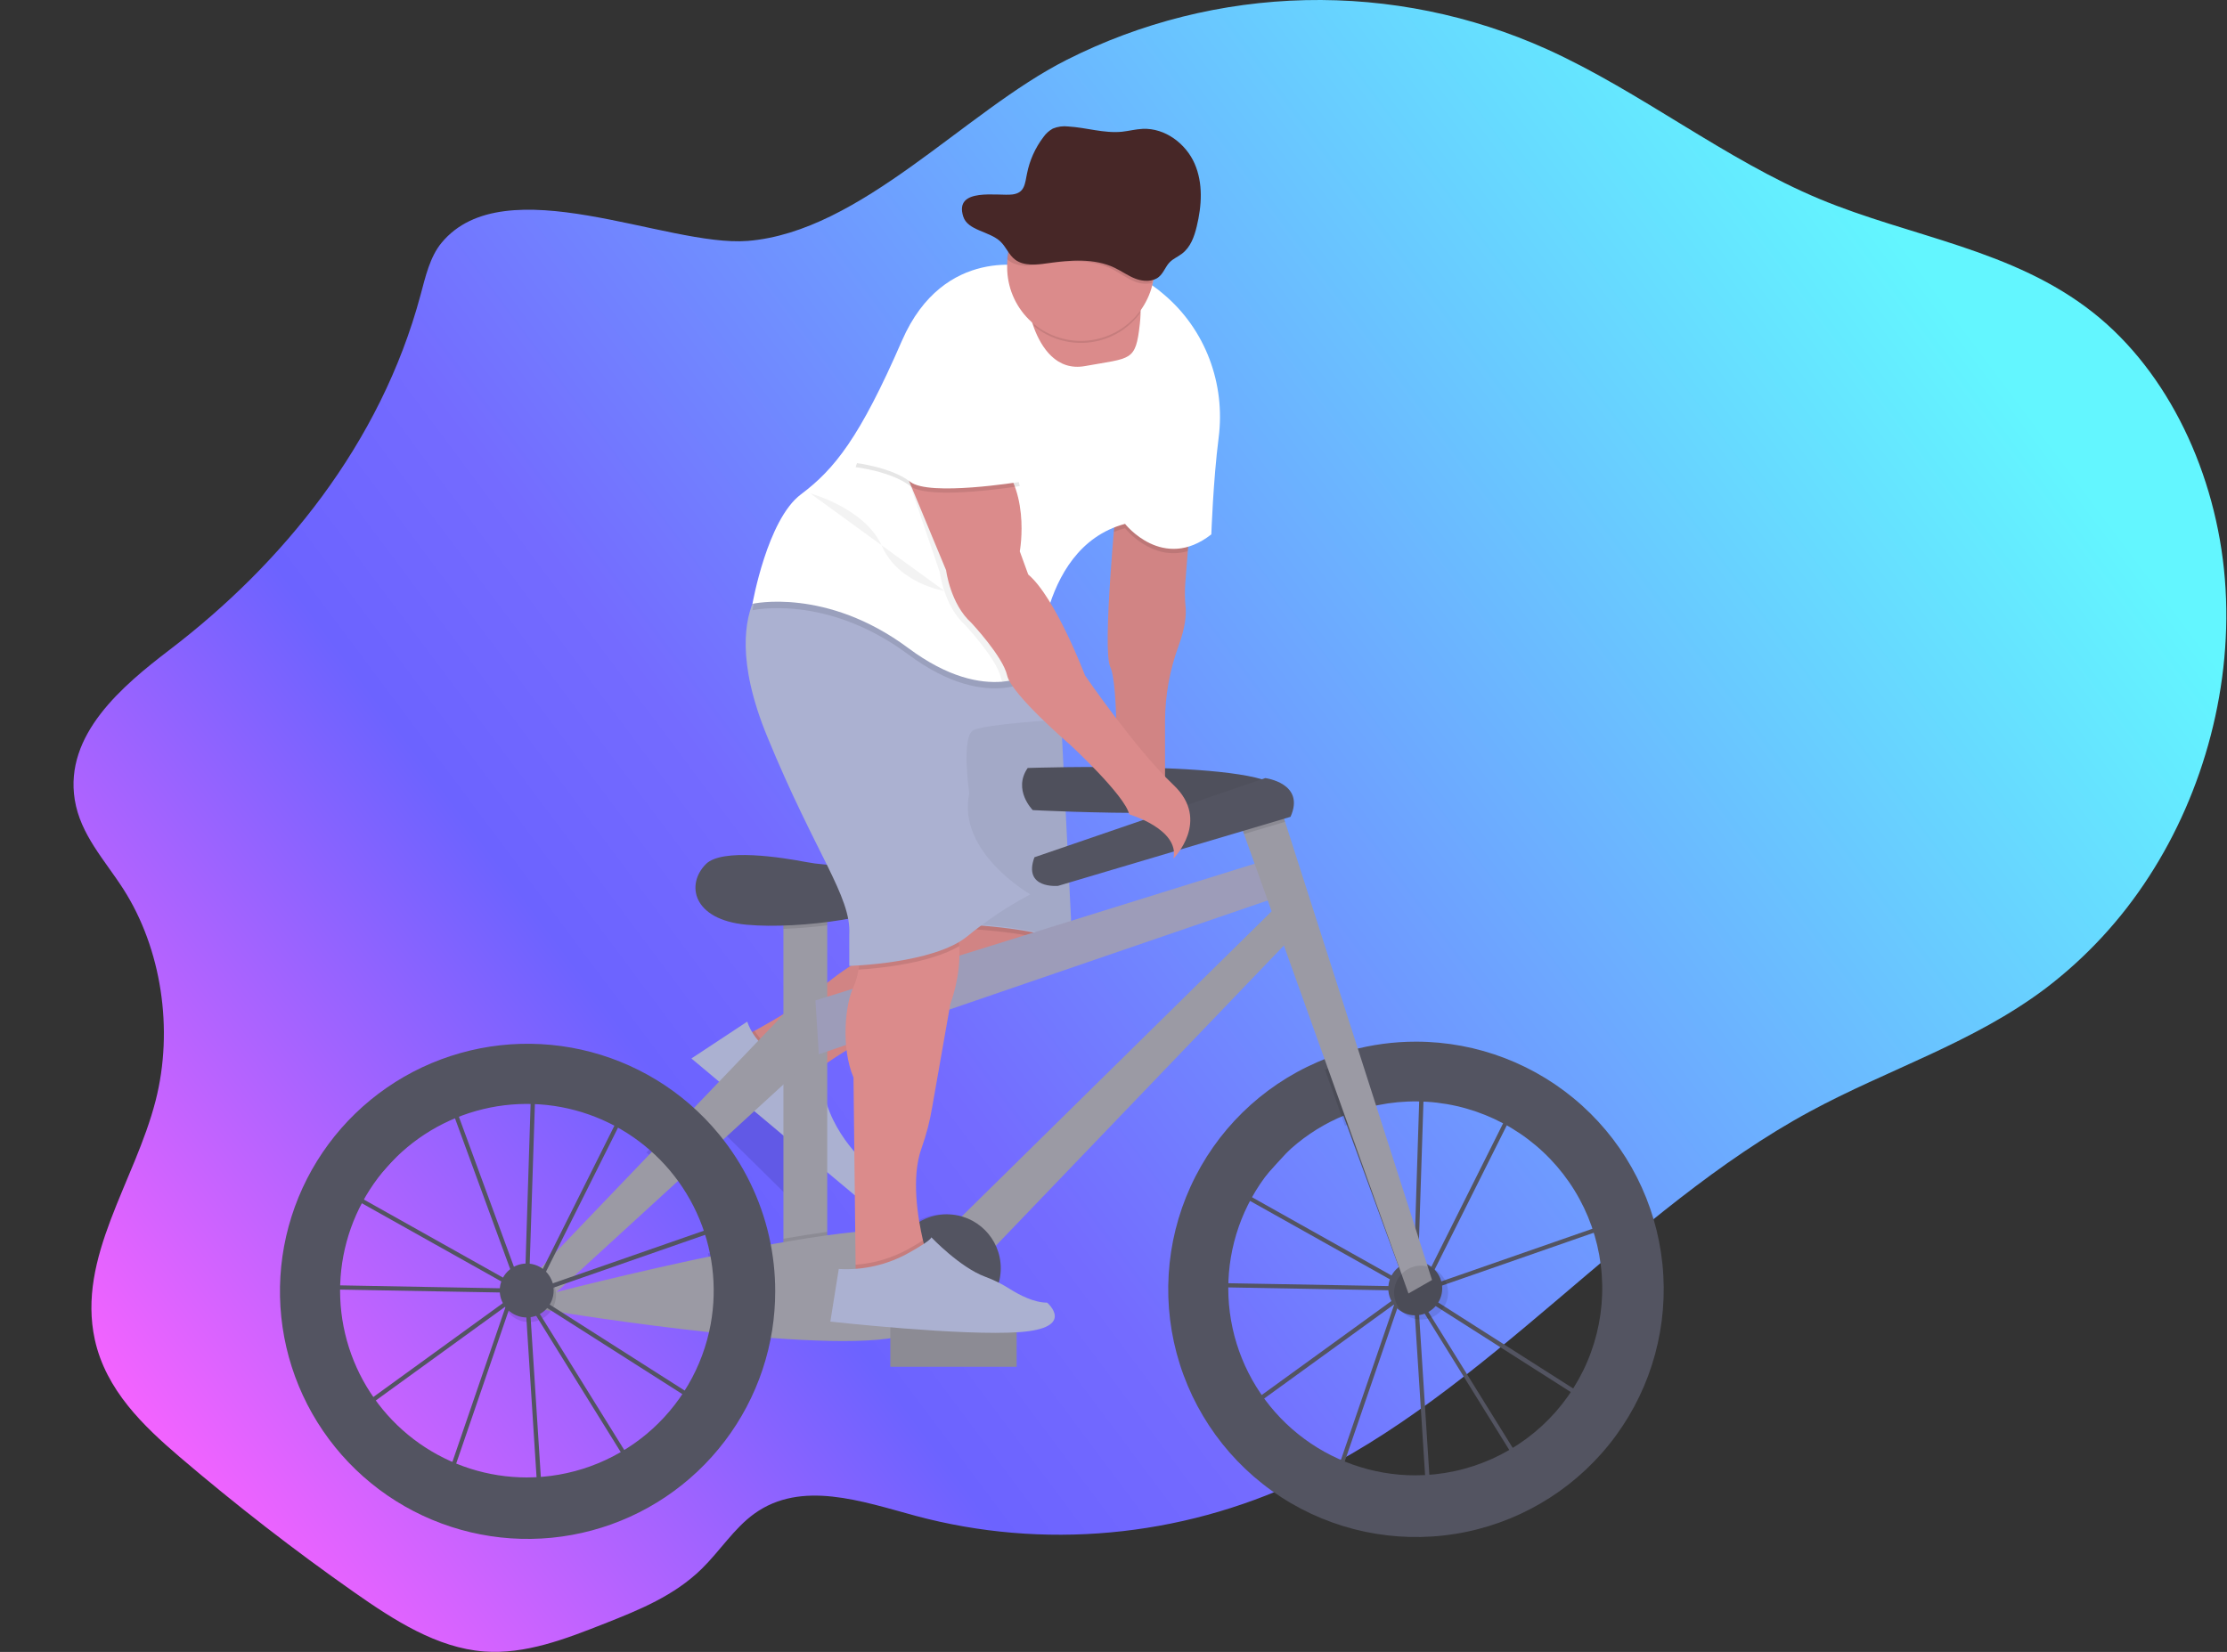 <svg width="1058" height="785" viewBox="0 0 1058 785" fill="none" xmlns="http://www.w3.org/2000/svg">
<rect x="0" y="0" width="1058" height="785" fill="#333333" stroke="none"/>
<g id="undraw_Ride_a_bicycle_2yok 1" clip-path="url(#clip0)">
<path id="background" d="M209.73 115.43C204.25 122.08 202.14 131.43 199.78 140.22C180.78 211.06 133.96 268.04 80.64 308.74C58.06 325.98 30.57 349.1 35.51 380.01C38.17 396.61 49.84 408.83 58.51 422.35C76.7 450.66 82.6 489.14 73.93 523.03C64.07 561.59 36.51 597.57 45.04 636.56C50.3 660.56 68.16 677.64 85.33 692.32C112.117 715.207 139.757 736.647 168.25 756.64C187.35 770.04 207.67 783.08 229.93 784.78C249.53 786.28 268.73 778.83 287.34 771.48C303.6 765.05 320.27 758.36 333.4 745.48C341.97 737.07 348.8 726.22 358.32 719.34C380.68 703.18 409.4 713.42 435.04 720.34C495.54 736.58 560.29 730.65 617.86 703.6C706.17 662.1 773.48 574.95 859.86 528.19C897 508.08 937.4 495.6 971.79 469.7C991.165 454.953 1007.81 436.936 1020.99 416.46C1046.99 376.35 1061.05 325.21 1056.99 275.15C1052.93 225.09 1030.18 176.85 994.45 148.59C956.2 118.34 907.89 112.69 864.37 94.53C819.43 75.77 779.45 43.53 734.94 23.4C698.924 7.157 659.728 -0.817 620.228 0.064C580.728 0.944 541.926 10.657 506.67 28.49C458.23 52.99 409.13 110.15 355.18 114.49C316.74 117.49 239.75 79.01 209.73 115.43Z" fill="url(#paint0_linear)"/>
<g id="right-wheel">
<path id="Vector" d="M677.847 713.78L671.587 615.88L671.457 615.67L665.137 617.87L636.047 702.68L589.797 669.88L663.487 616.47L663.557 616.26L663.977 616.11L668.727 612.66L591.487 569.35L572.557 590.15L575.557 609.65L664.357 611.23V613.23L573.877 611.61L570.477 589.5L596.367 561.05L635.087 515.88L635.777 517.75L643.977 508.75L674.517 514.22V513.01L676.517 513.07V514.58L721.877 522.7L679.547 607.35L673.377 611.82V612.32V612.88L771.187 578.8L759.577 670.01L676.577 617.14L673.657 615.5L722.597 694.39L677.847 713.78ZM673.847 619.44L679.697 710.82L719.747 693.44L673.847 619.44ZM593.277 669.88L635.067 699.51L662.407 619.77L593.277 669.88ZM675.597 614.22L677.687 615.39L758.037 666.59L768.837 581.72L675.597 614.22ZM668.497 607.02L671.007 611.07L671.447 610.75L674.447 516.22L644.707 510.88L636.547 519.88L668.497 607.02ZM593.107 567.97L667.947 609.97L666.647 607.84L635.067 521.57L597.867 562.45L593.107 567.97ZM676.477 516.58L673.477 609.27L677.997 605.99L718.907 524.17L676.477 516.58Z" fill="#535461"/>
<path id="Vector_2" d="M672.757 495C662.144 494.988 651.578 496.415 641.347 499.24C636.071 500.695 630.904 502.523 625.887 504.71C599.157 516.297 577.674 537.387 565.594 563.898C553.514 590.41 551.697 620.459 560.492 648.233C569.287 676.008 588.071 699.533 613.209 714.259C638.348 728.984 668.054 733.863 696.582 727.952C725.109 722.04 750.431 705.759 767.648 682.257C784.865 658.755 792.754 629.702 789.789 600.72C786.823 571.738 773.215 544.885 751.595 525.356C729.975 505.828 701.881 495.012 672.747 495H672.757ZM672.357 701.09C652.076 701.082 632.408 694.137 616.62 681.407C600.831 668.678 589.872 650.931 585.562 631.113C581.252 611.295 583.851 590.599 592.928 572.463C602.004 554.326 617.011 539.84 635.457 531.41C640.149 529.262 645.021 527.532 650.017 526.24C662.229 523.07 674.977 522.537 687.411 524.678C699.845 526.818 711.681 531.581 722.13 538.652C732.58 545.722 741.404 554.937 748.015 565.683C754.627 576.429 758.873 588.46 760.473 600.975C762.073 613.49 760.989 626.202 757.293 638.265C753.598 650.329 747.375 661.467 739.04 670.939C730.704 680.41 720.447 687.998 708.951 693.196C697.455 698.395 684.984 701.086 672.367 701.09H672.357Z" fill="#535461"/>
<path id="Vector_3" d="M672.357 625.06C679.432 625.06 685.167 619.325 685.167 612.25C685.167 605.175 679.432 599.44 672.357 599.44C665.282 599.44 659.547 605.175 659.547 612.25C659.547 619.325 665.282 625.06 672.357 625.06Z" fill="#535461"/>
</g>
<g id="man-bike">
<path id="Vector_4" d="M387 554.303L344.293 512.159L330.947 525.683L373.654 567.827L387 554.303Z" fill="#6C63FF"/>
<path id="Vector_5" opacity="0.1" d="M387 554.303L344.293 512.159L330.947 525.683L373.654 567.827L387 554.303Z" fill="black"/>
<path id="Vector_6" d="M354.48 491.99C354.48 491.99 379.27 478.91 388.85 470.49C394.617 465.444 400.818 460.917 407.38 456.96L438.48 438.03L503.48 433.03L506.48 444.03C506.48 444.03 511.48 460.03 461.48 474.03C411.48 488.03 386.48 510.03 386.48 510.03C386.48 510.03 354.48 520.99 354.48 491.99Z" fill="#DB8B8B"/>
<path id="Vector_7" opacity="0.1" d="M389.13 507.86C387.36 509.21 386.48 509.99 386.48 509.99C386.48 509.99 354.48 520.99 354.48 491.99C354.48 491.99 356.03 491.17 358.48 489.8C360.955 493.831 364.423 497.16 368.551 499.469C372.679 501.778 377.33 502.99 382.06 502.99H385.45L389.13 507.86Z" fill="black"/>
<path id="Vector_8" opacity="0.05" d="M505.54 449.55C502.76 455.44 493.17 465.12 461.48 473.99C420.87 485.36 396.75 501.99 389.13 507.86C387.36 509.21 386.48 509.99 386.48 509.99C386.48 509.99 354.48 520.99 354.48 491.99C354.48 491.99 356.03 491.17 358.48 489.8C365.91 485.73 381.64 476.8 388.82 470.45C394.586 465.403 400.787 460.875 407.35 456.92L438.45 437.99L450.03 437.1L503.45 432.99L506.45 443.99C506.45 443.99 507.15 446.14 505.54 449.55Z" fill="black"/>
<path id="Vector_9" d="M354.98 485.49L328.48 502.99L406.08 567.99C406.08 567.99 417.48 560.99 411.48 552.99C411.48 552.99 391.48 535.99 390.48 511.99L384.48 503.99H381.09C375.358 503.991 369.767 502.211 365.089 498.897C360.412 495.583 356.88 490.898 354.98 485.49V485.49Z" fill="#ABB1D1"/>
<path id="Vector_10" opacity="0.1" d="M505.54 449.55C489.54 441.82 450.48 440.99 450.48 440.99L450.06 437.1L503.48 432.99L506.48 443.99C506.48 443.99 507.15 446.14 505.54 449.55Z" fill="black"/>
<path id="Vector_11" d="M450.48 438.99C450.48 438.99 497.48 439.99 509.48 449.99L503.48 328.99H438.48L450.48 438.99Z" fill="#ABB1D1"/>
<path id="Vector_12" opacity="0.05" d="M450.48 438.49C450.48 438.49 497.48 439.49 509.48 449.49L503.48 328.49H438.48L450.48 438.49Z" fill="black"/>
<path id="Vector_13" d="M488.24 364.95C488.24 364.95 605.89 360.95 608.29 376.16C610.69 391.37 490.64 384.96 490.64 384.96C490.64 384.96 481.04 375.35 488.24 364.95Z" fill="#535461"/>
<path id="Vector_14" opacity="0.05" d="M488.24 364.95C488.24 364.95 605.89 360.95 608.29 376.16C610.69 391.37 490.64 384.96 490.64 384.96C490.64 384.96 481.04 375.35 488.24 364.95Z" fill="black"/>
<path id="Vector_15" d="M393 425.78H372.19V606.66H393V425.78Z" fill="#9B9AA4"/>
<path id="Vector_16" opacity="0.1" d="M393 425.77V439.7C386.08 440.6 379 441.17 372.19 441.39V425.77H393Z" fill="black"/>
<path id="Vector_17" d="M391.44 410.78C388.52 410.554 385.616 410.164 382.74 409.61C371.46 407.45 343.02 402.92 335.37 410.61C325.77 420.21 328.97 437.02 354.58 439.42C380.19 441.82 424.21 435.42 433.02 425.81C433.02 425.77 417.09 412.75 391.44 410.78Z" fill="#535461"/>
<path id="Vector_18" d="M387.4 475.4L605.9 407.37L613.1 424.18L389 501.01L387.4 475.4Z" fill="#9D9CB9"/>
<path id="Vector_19" d="M452.23 582.65L609.9 427.38L618.7 440.18L468.23 597.05L452.23 582.65Z" fill="#9B9AA4"/>
<path id="Vector_20" opacity="0.1" d="M653.58 529.85C648.584 531.142 643.712 532.872 639.02 535.02L629.46 508.31C634.477 506.123 639.644 504.295 644.92 502.84L653.58 529.85Z" fill="black"/>
<path id="Vector_21" d="M680.33 608.26L669.13 614.66L590.99 396.33L587.49 386.56L605.9 376.15L610.51 390.53L680.33 608.26Z" fill="#9B9AA4"/>
<path id="Vector_22" opacity="0.1" d="M610.51 390.53L590.99 396.33L587.49 386.56L605.9 376.15L610.51 390.53Z" fill="black"/>
<path id="Vector_23" d="M491.44 407.37L601.09 369.75C601.09 369.75 620.3 372.15 613.09 388.16L502.65 420.97C502.65 420.97 485.85 422.57 491.44 407.37Z" fill="#535461"/>
<path id="Vector_24" opacity="0.1" d="M367.79 615.86C367.789 621.994 367.314 628.119 366.37 634.18C356.77 633.49 346.85 632.49 337.13 631.49C339.289 619.599 339.021 607.394 336.34 595.61C345.81 593.61 355.48 591.7 364.92 589.97C366.833 598.467 367.795 607.15 367.79 615.86V615.86Z" fill="black"/>
<path id="Vector_25" opacity="0.1" d="M393 585.38V606.65H372.19V588.65C379.39 587.4 386.39 586.29 393 585.38Z" fill="black"/>
<path id="Vector_26" d="M258.54 615.49C258.54 615.49 426.62 571.49 440.22 588.28C453.82 605.07 468.23 627.49 425.85 635.49C383.47 643.49 255.37 621.88 255.37 621.88L258.54 615.49Z" fill="#9B9AA4"/>
<path id="Vector_27" opacity="0.1" d="M341.21 541.37L319.85 560.92C316.067 556.064 311.791 551.614 307.09 547.64L327.03 526.81C332.164 531.249 336.908 536.12 341.21 541.37V541.37Z" fill="black"/>
<path id="Vector_28" d="M252.94 606.66L378.59 475.4L382.6 505.81L259.34 618.66L252.94 606.66Z" fill="#9B9AA4"/>
<path id="Vector_29" opacity="0.1" d="M251.34 628.27C258.415 628.27 264.15 622.535 264.15 615.46C264.15 608.385 258.415 602.65 251.34 602.65C244.265 602.65 238.53 608.385 238.53 615.46C238.53 622.535 244.265 628.27 251.34 628.27Z" fill="black"/>
<path id="Vector_30" opacity="0.1" d="M675.13 627.07C682.205 627.07 687.94 621.335 687.94 614.26C687.94 607.185 682.205 601.45 675.13 601.45C668.055 601.45 662.32 607.185 662.32 614.26C662.32 621.335 668.055 627.07 675.13 627.07Z" fill="black"/>
<path id="Vector_31" opacity="0.1" d="M448.22 628.27C462.364 628.27 473.83 616.804 473.83 602.66C473.83 588.516 462.364 577.05 448.22 577.05C434.076 577.05 422.61 588.516 422.61 602.66C422.61 616.804 434.076 628.27 448.22 628.27Z" fill="black"/>
<path id="Vector_32" d="M449.83 628.27C463.974 628.27 475.44 616.804 475.44 602.66C475.44 588.516 463.974 577.05 449.83 577.05C435.686 577.05 424.22 588.516 424.22 602.66C424.22 616.804 435.686 628.27 449.83 628.27Z" fill="#535461"/>
<path id="Vector_33" d="M442.992 600.736L442.984 600.742C439.977 602.991 439.362 607.253 441.611 610.26L461.937 637.441C464.186 640.448 468.448 641.063 471.455 638.814L471.463 638.808C474.471 636.559 475.085 632.297 472.836 629.29L452.51 602.109C450.261 599.102 446 598.487 442.992 600.736Z" fill="#6C63FF"/>
<path id="Vector_34" d="M565.48 246.99L563.1 277.1C562.826 280.914 562.876 284.744 563.25 288.55C563.56 291.92 563.25 297.82 559.95 306.82C555.713 318.317 553.523 330.467 553.48 342.72V376.99L530.48 372.99C530.48 372.99 531.48 324.99 527.48 316.99C523.48 308.99 530.48 237.99 530.48 237.99L565.48 246.99Z" fill="#DB8B8B"/>
<path id="Vector_35" opacity="0.05" d="M564.3 261.91L563.1 277.1C562.83 280.911 562.883 284.738 563.26 288.54C563.57 291.91 563.26 297.81 559.96 306.82C555.723 318.317 553.533 330.467 553.49 342.72V376.99L530.49 372.99C530.49 372.99 531.49 324.99 527.49 316.99C524.66 311.32 527.34 274.05 529.15 252.78C529.9 244.03 530.49 237.99 530.49 237.99L565.49 246.99L564.3 261.91Z" fill="black"/>
<path id="Vector_36" d="M451.5 476.99L442.85 526.19C441.759 532.759 440.086 539.218 437.85 545.49C432.78 559.35 436.02 578.78 438.48 589.38C439.57 594.06 440.48 597.02 440.48 597.02L414.48 611.02L406.48 605.02V601.02L405.48 512.02C399.48 498.02 401.48 477.02 405.48 469.02C406.617 466.392 407.417 463.63 407.86 460.8C409.86 450.08 410.48 435.02 410.48 435.02C410.48 435.02 426.48 408.02 445.48 426.02C452.48 432.65 455.14 441.32 455.7 449.62C456.68 463.83 451.5 476.99 451.5 476.99Z" fill="#DB8B8B"/>
<path id="Vector_37" opacity="0.1" d="M455.7 449.59C441.83 457.83 417.7 460.16 407.86 460.77C409.86 450.05 410.48 434.99 410.48 434.99C410.48 434.99 426.48 407.99 445.48 425.99C452.48 432.62 455.14 441.29 455.7 449.59Z" fill="black"/>
<path id="Vector_38" d="M489.48 424.99C478.846 430.653 468.797 437.352 459.48 444.99C443.48 457.99 403.48 458.99 403.48 458.99V443.99C404.48 425.99 387.48 405.99 364.48 349.99C349.79 314.23 353.86 293.99 358.72 283.99C361.48 278.34 364.48 275.99 364.48 275.99L489.48 299.99L493.95 313.39L503.48 341.99C503.48 341.99 468.48 343.99 462.48 346.99C456.48 349.99 460.48 376.99 460.48 376.99C454.48 404.99 489.48 424.99 489.48 424.99Z" fill="#ABB1D1"/>
<path id="Vector_39" opacity="0.1" d="M565.48 246.99L564.3 261.91C546.9 266.91 534.48 250.99 534.48 250.99C532.665 251.477 530.882 252.074 529.14 252.78C529.89 244.03 530.48 237.99 530.48 237.99L565.48 246.99Z" fill="black"/>
<path id="Vector_40" opacity="0.1" d="M493.95 313.39C493.48 318.06 493.48 320.99 493.48 320.99C493.48 320.99 470.48 339.99 431.48 310.99C392.48 281.99 357.48 289.99 357.48 289.99C357.48 289.99 357.89 287.67 358.72 283.99C361.48 278.34 364.48 275.99 364.48 275.99L489.48 299.99L493.95 313.39Z" fill="black"/>
<path id="Vector_41" d="M578.96 207.94C576.35 228.29 575.48 253.94 575.48 253.94C552.48 271.94 534.48 248.94 534.48 248.94C512.76 254.77 502.55 273.78 497.74 290.37C495.164 299.344 493.732 308.607 493.48 317.94C493.48 317.94 487.4 322.94 476.2 323.94C465.61 324.83 450.43 322.07 431.48 307.94C392.48 278.94 357.48 286.94 357.48 286.94C357.48 286.94 364.48 246.94 380.48 234.94C396.48 222.94 408.48 207.94 428.48 161.94C448.48 115.94 489.48 126.94 489.48 126.94C489.48 126.94 491.48 117.94 528.48 126.94C537.492 129.302 545.834 133.721 552.85 139.85C572.64 156.49 582.24 182.3 578.96 207.94Z" fill="white"/>
<path id="Vector_42" d="M541.85 149.49C541.8 150.82 541.69 152.3 541.51 153.95C539.51 171.95 537.51 169.95 515.51 173.95C501.83 176.44 494.72 165.01 491.3 156.01C490.062 152.75 489.128 149.382 488.51 145.95L536.51 137.95C536.51 137.95 542.26 136.34 541.85 149.49Z" fill="#DB8B8B"/>
<path id="Vector_43" opacity="0.05" d="M497.74 290.42C495.164 299.394 493.732 308.657 493.48 317.99C493.48 317.99 487.4 322.99 476.2 323.99C475.884 323.353 475.643 322.682 475.48 321.99C473.48 312.99 458.48 296.99 458.48 296.99C448.48 287.99 446.48 271.99 446.48 271.99L429.98 223.49L424.48 218.99C424.48 218.99 447.48 200.99 467.48 215.99C487.48 230.99 481.48 262.99 481.48 262.99L485.48 273.99C489.63 277.49 493.85 283.66 497.74 290.42Z" fill="black"/>
<path id="Vector_44" d="M427.48 217.99L449.48 270.99C449.48 270.99 451.48 286.99 461.48 295.99C461.48 295.99 476.48 311.99 478.48 320.99C480.48 329.99 508.48 353.99 508.48 353.99C508.48 353.99 534.48 377.99 536.48 386.99C536.48 386.99 560.48 393.99 557.48 407.99C557.48 407.99 575.48 389.99 557.48 372.99C539.48 355.99 515.48 320.99 515.48 320.99C515.48 320.99 501.48 283.99 488.48 272.99L484.48 261.99C484.48 261.99 490.48 229.99 470.48 214.99C450.48 199.99 427.48 217.99 427.48 217.99Z" fill="#DB8B8B"/>
<path id="Vector_45" opacity="0.1" d="M440.48 596.99L414.48 610.99L406.48 604.99V600.99C415.464 600.352 424.193 597.718 432.03 593.28C434.43 591.92 436.69 590.58 438.5 589.4C439.55 594.03 440.48 596.99 440.48 596.99Z" fill="black"/>
<path id="Vector_46" opacity="0.1" d="M470.48 175.99L484.48 230.99C484.48 230.99 441.48 237.99 432.48 230.99C423.48 223.99 406.48 221.99 406.48 221.99C406.48 221.99 424.48 169.99 434.48 163.99C444.48 157.99 470.48 175.99 470.48 175.99Z" fill="black"/>
<path id="Vector_47" d="M470.48 173.99L484.48 228.99C484.48 228.99 441.48 235.99 432.48 228.99C423.48 221.99 406.48 219.99 406.48 219.99C406.48 219.99 424.48 167.99 434.48 161.99C444.48 155.99 470.48 173.99 470.48 173.99Z" fill="white"/>
<path id="Vector_48" opacity="0.1" d="M541.85 148.49C539.049 152.356 535.487 155.609 531.383 158.047C527.278 160.485 522.718 162.058 517.983 162.669C513.248 163.28 508.439 162.915 503.85 161.598C499.261 160.281 494.99 158.039 491.3 155.01C490.062 151.75 489.128 148.382 488.51 144.95L536.51 136.95C536.51 136.95 542.26 135.34 541.85 148.49Z" fill="black"/>
<path id="Vector_49" d="M548.48 126.99C548.48 136.273 544.793 145.175 538.229 151.739C531.665 158.303 522.763 161.99 513.48 161.99C504.197 161.99 495.295 158.303 488.731 151.739C482.168 145.175 478.48 136.273 478.48 126.99C478.48 126.41 478.48 125.83 478.48 125.25C478.711 115.967 482.62 107.157 489.346 100.756C496.073 94.356 505.067 90.889 514.35 91.12C523.633 91.351 532.443 95.26 538.844 101.986C545.245 108.713 548.711 117.707 548.48 126.99V126.99Z" fill="#DB8B8B"/>
<path id="Vector_50" opacity="0.05" d="M384.98 234.49C384.98 234.49 410.98 241.49 418.98 259.49C426.98 277.49 448.62 280.78 448.62 280.78" fill="black"/>
<path id="Vector_51" d="M482.98 630.49H422.98V649.49H482.98V630.49Z" fill="#9B9AA4"/>
<path id="Vector_52" opacity="0.1" d="M482.98 630.49H422.98V649.49H482.98V630.49Z" fill="black"/>
<path id="Vector_53" d="M431.99 595.23C437.36 592.23 442.07 589.23 442.48 587.99C442.48 587.99 456.03 602.29 468.1 606.73C472.159 608.229 476.044 610.16 479.69 612.49C484.47 615.49 491.29 619.02 497.48 619.02C497.48 619.02 511.48 631.02 484.48 633.02C457.48 635.02 394.48 628.02 394.48 628.02L398.48 603.02C410.167 603.705 421.804 601 431.99 595.23Z" fill="#ABB1D1"/>
</g>
<g id="head">
<path id="Vector_54" opacity="0.1" d="M548.48 124.99C548.483 128.216 548.039 131.426 547.16 134.53C544.455 135.12 541.633 134.861 539.08 133.79C535.34 132.32 532.13 129.79 528.54 127.97C518.43 122.85 506.4 123.86 495.2 125.55C489.64 126.39 483.33 127.17 478.96 123.63C478.81 123.511 478.666 123.385 478.53 123.25C478.761 113.967 482.67 105.157 489.396 98.756C496.123 92.356 505.117 88.889 514.4 89.12C523.683 89.351 532.493 93.26 538.894 99.987C545.295 106.713 548.761 115.707 548.53 124.99H548.48Z" fill="black"/>
<path id="Vector_55" d="M457.624 102.927C459.754 109.607 469.984 109.817 475.234 114.737C477.964 117.297 479.234 121.077 482.234 123.357C486.404 126.537 492.424 125.837 497.734 125.077C508.424 123.557 519.904 122.647 529.544 127.257C532.964 128.887 536.034 131.167 539.604 132.497C543.174 133.827 547.604 133.987 550.504 131.627C552.824 129.737 553.674 126.627 555.774 124.547C557.404 122.907 559.674 121.987 561.534 120.547C565.614 117.467 567.374 112.447 568.534 107.647C570.934 97.767 571.624 87.117 567.534 77.747C563.444 68.377 553.604 60.747 542.864 61.237C539.574 61.387 536.364 62.237 533.084 62.597C524.534 63.467 516.084 60.597 507.504 60.107C505.015 59.804 502.49 60.148 500.174 61.107C498.427 62.078 496.92 63.427 495.764 65.057C491.836 70.202 489.146 76.184 487.904 82.537C486.904 87.327 486.854 91.667 480.984 92.407C474.314 93.287 453.114 88.797 457.624 102.927Z" fill="#472727"/>
</g>
<g id="left-wheel">
<path id="Vector_56" d="M255.725 714.778L249.455 616.838L249.325 616.628L243.005 618.828L213.925 703.678L167.675 670.888L241.345 617.478L241.415 617.268L241.835 617.118L246.585 613.668L169.345 570.358L150.425 591.158L153.425 610.658L242.245 612.278V614.278L151.765 612.658L148.345 590.518L174.245 562.058L212.995 516.858L213.685 518.728L221.885 509.728L252.345 515.188V513.978L254.345 514.038V515.548L299.705 523.668L257.415 608.278L251.245 612.748V613.248V613.808L349.045 579.728L337.435 670.938L254.435 618.068L251.515 616.428L300.455 695.308L255.725 714.778ZM251.725 620.438L257.575 711.818L297.625 694.438L251.725 620.438ZM171.145 670.868L212.935 700.498L240.275 620.758L171.145 670.868ZM253.465 615.208L255.555 616.378L335.905 667.578L346.705 582.708L253.465 615.208ZM246.365 608.008L248.875 612.058L249.315 611.738L252.315 517.208L222.575 511.888L214.415 520.888L246.365 608.008ZM170.945 568.948L245.785 610.948L244.485 608.818L212.905 522.548L175.715 563.418L170.945 568.948ZM254.345 517.558L251.345 610.278L255.865 606.998L296.775 525.178L254.345 517.558Z" fill="#535461"/>
<path id="Vector_57" d="M365.415 587.738C361.405 569.919 353.285 553.283 341.705 539.158C337.406 533.909 332.666 529.038 327.535 524.598C307.809 507.567 282.986 497.568 256.962 496.17C230.938 494.771 205.187 502.053 183.749 516.873C162.311 531.693 146.401 553.211 138.515 578.05C130.629 602.89 131.214 629.645 140.178 654.116C149.142 678.587 165.978 699.39 188.042 713.258C210.107 727.127 236.152 733.277 262.09 730.743C288.028 728.208 312.39 717.134 331.353 699.257C350.317 681.379 362.807 657.712 366.865 631.968C367.809 625.907 368.284 619.783 368.285 613.648C368.292 604.932 367.329 596.242 365.415 587.738ZM250.225 702.088C231.993 702.069 214.209 696.435 199.292 685.953C184.374 675.47 173.047 660.648 166.851 643.501C160.655 626.354 159.89 607.715 164.66 590.118C169.43 572.521 179.505 556.82 193.513 545.15C207.521 533.48 224.783 526.408 242.953 524.895C261.122 523.381 279.316 527.501 295.062 536.693C310.807 545.884 323.34 559.703 330.956 576.268C338.571 592.834 340.9 611.343 337.625 629.278C333.875 649.722 323.076 668.203 307.107 681.506C291.137 694.809 271.01 702.093 250.225 702.088V702.088Z" fill="#535461"/>
<path id="Vector_58" d="M250.225 626.058C257.3 626.058 263.035 620.323 263.035 613.248C263.035 606.174 257.3 600.438 250.225 600.438C243.15 600.438 237.415 606.174 237.415 613.248C237.415 620.323 243.15 626.058 250.225 626.058Z" fill="#535461"/>
</g>
</g>
<defs>
<linearGradient id="paint0_linear" x1="916" y1="131" x2="94" y2="745" gradientUnits="userSpaceOnUse">
<stop stop-color="#63F6FF"/>
<stop offset="0.589" stop-color="#746BFF"/>
<stop offset="0.693" stop-color="#6C63FF"/>
<stop offset="1" stop-color="#FC63FF"/>
</linearGradient>
<clipPath id="clip0">
<rect width="1057.7" height="784.98" fill="white"/>
</clipPath>
</defs>
</svg>
